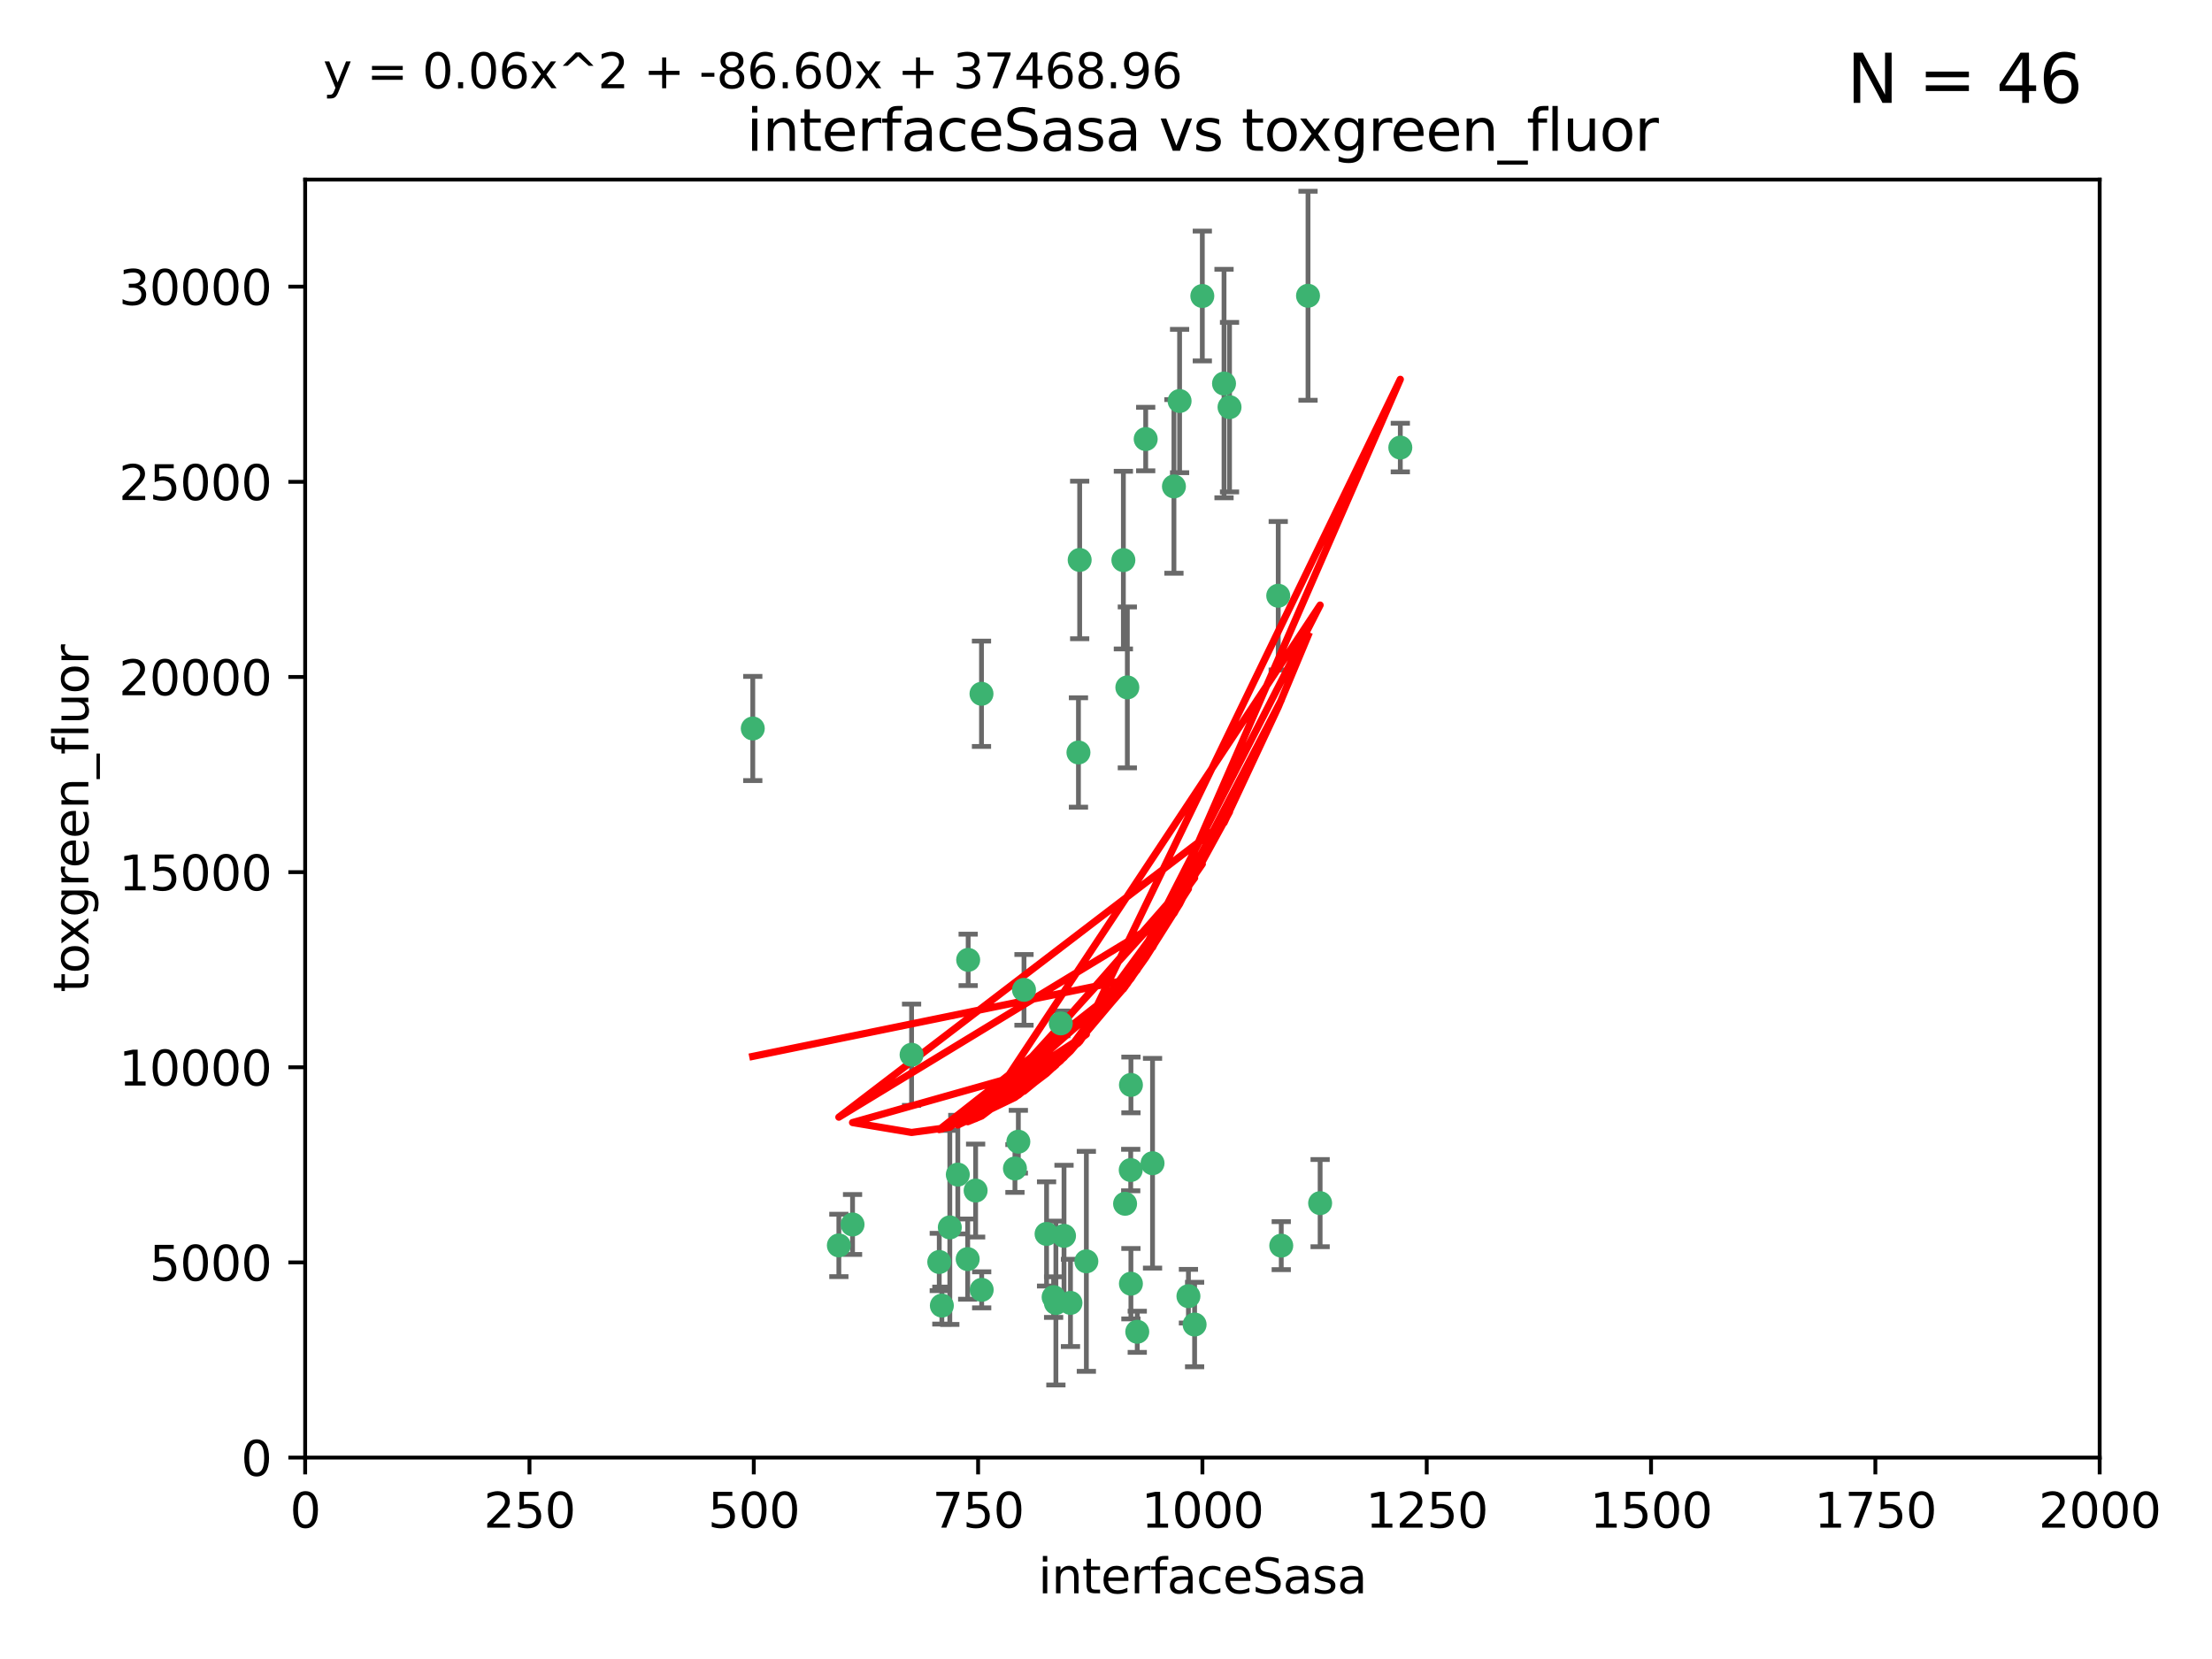 <?xml version="1.0" encoding="utf-8" standalone="no"?>
<!DOCTYPE svg PUBLIC "-//W3C//DTD SVG 1.1//EN"
  "http://www.w3.org/Graphics/SVG/1.1/DTD/svg11.dtd">
<svg xmlns:xlink="http://www.w3.org/1999/xlink" width="460.8pt" height="345.6pt" viewBox="0 0 460.8 345.6" xmlns="http://www.w3.org/2000/svg" version="1.1">
 <defs>
  <style type="text/css">*{stroke-linejoin: round; stroke-linecap: butt}</style>
 </defs>
 <g id="figure_1">
  <g id="patch_1">
   <path d="M 0 345.6 
L 460.8 345.6 
L 460.8 0 
L 0 0 
z
" style="fill: #ffffff"/>
  </g>
  <g id="axes_1">
   <g id="patch_2">
    <path d="M 63.571 303.64 
L 437.4 303.64 
L 437.4 37.411 
L 63.571 37.411 
z
" style="fill: #ffffff"/>
   </g>
   <g id="PathCollection_1">
    <defs>
     <path id="m74af7fb849" d="M 0 1.118 
C 0.297 1.118 0.581 1 0.791 0.791 
C 1 0.581 1.118 0.297 1.118 0 
C 1.118 -0.297 1 -0.581 0.791 -0.791 
C 0.581 -1 0.297 -1.118 0 -1.118 
C -0.297 -1.118 -0.581 -1 -0.791 -0.791 
C -1 -0.581 -1.118 -0.297 -1.118 0 
C -1.118 0.297 -1 0.581 -0.791 0.791 
C -0.581 1 -0.297 1.118 0 1.118 
z
" style="stroke: #3cb371"/>
    </defs>
    <g clip-path="url(#pbc715cb65f)">
     <use xlink:href="#m74af7fb849" x="272.484" y="61.614" style="fill: #3cb371; stroke: #3cb371"/>
     <use xlink:href="#m74af7fb849" x="266.28" y="124.1" style="fill: #3cb371; stroke: #3cb371"/>
     <use xlink:href="#m74af7fb849" x="254.987" y="79.9" style="fill: #3cb371; stroke: #3cb371"/>
     <use xlink:href="#m74af7fb849" x="174.75" y="259.442" style="fill: #3cb371; stroke: #3cb371"/>
     <use xlink:href="#m74af7fb849" x="244.553" y="101.33" style="fill: #3cb371; stroke: #3cb371"/>
     <use xlink:href="#m74af7fb849" x="256.134" y="84.817" style="fill: #3cb371; stroke: #3cb371"/>
     <use xlink:href="#m74af7fb849" x="234.02" y="116.682" style="fill: #3cb371; stroke: #3cb371"/>
     <use xlink:href="#m74af7fb849" x="238.669" y="91.463" style="fill: #3cb371; stroke: #3cb371"/>
     <use xlink:href="#m74af7fb849" x="245.731" y="83.54" style="fill: #3cb371; stroke: #3cb371"/>
     <use xlink:href="#m74af7fb849" x="266.908" y="259.488" style="fill: #3cb371; stroke: #3cb371"/>
     <use xlink:href="#m74af7fb849" x="240.095" y="242.324" style="fill: #3cb371; stroke: #3cb371"/>
     <use xlink:href="#m74af7fb849" x="291.711" y="93.237" style="fill: #3cb371; stroke: #3cb371"/>
     <use xlink:href="#m74af7fb849" x="224.916" y="116.65" style="fill: #3cb371; stroke: #3cb371"/>
     <use xlink:href="#m74af7fb849" x="250.465" y="61.664" style="fill: #3cb371; stroke: #3cb371"/>
     <use xlink:href="#m74af7fb849" x="204.462" y="144.527" style="fill: #3cb371; stroke: #3cb371"/>
     <use xlink:href="#m74af7fb849" x="201.688" y="199.958" style="fill: #3cb371; stroke: #3cb371"/>
     <use xlink:href="#m74af7fb849" x="224.662" y="156.754" style="fill: #3cb371; stroke: #3cb371"/>
     <use xlink:href="#m74af7fb849" x="204.503" y="268.694" style="fill: #3cb371; stroke: #3cb371"/>
     <use xlink:href="#m74af7fb849" x="275.007" y="250.635" style="fill: #3cb371; stroke: #3cb371"/>
     <use xlink:href="#m74af7fb849" x="234.375" y="250.767" style="fill: #3cb371; stroke: #3cb371"/>
     <use xlink:href="#m74af7fb849" x="221.654" y="257.451" style="fill: #3cb371; stroke: #3cb371"/>
     <use xlink:href="#m74af7fb849" x="212.14" y="237.838" style="fill: #3cb371; stroke: #3cb371"/>
     <use xlink:href="#m74af7fb849" x="195.666" y="262.896" style="fill: #3cb371; stroke: #3cb371"/>
     <use xlink:href="#m74af7fb849" x="235.596" y="226.007" style="fill: #3cb371; stroke: #3cb371"/>
     <use xlink:href="#m74af7fb849" x="247.573" y="270.018" style="fill: #3cb371; stroke: #3cb371"/>
     <use xlink:href="#m74af7fb849" x="235.59" y="267.417" style="fill: #3cb371; stroke: #3cb371"/>
     <use xlink:href="#m74af7fb849" x="201.587" y="262.293" style="fill: #3cb371; stroke: #3cb371"/>
     <use xlink:href="#m74af7fb849" x="236.912" y="277.431" style="fill: #3cb371; stroke: #3cb371"/>
     <use xlink:href="#m74af7fb849" x="219.488" y="270.21" style="fill: #3cb371; stroke: #3cb371"/>
     <use xlink:href="#m74af7fb849" x="196.206" y="271.976" style="fill: #3cb371; stroke: #3cb371"/>
     <use xlink:href="#m74af7fb849" x="226.308" y="262.761" style="fill: #3cb371; stroke: #3cb371"/>
     <use xlink:href="#m74af7fb849" x="203.241" y="248.016" style="fill: #3cb371; stroke: #3cb371"/>
     <use xlink:href="#m74af7fb849" x="248.859" y="275.924" style="fill: #3cb371; stroke: #3cb371"/>
     <use xlink:href="#m74af7fb849" x="220.981" y="213.19" style="fill: #3cb371; stroke: #3cb371"/>
     <use xlink:href="#m74af7fb849" x="213.318" y="206.203" style="fill: #3cb371; stroke: #3cb371"/>
     <use xlink:href="#m74af7fb849" x="219.963" y="271.445" style="fill: #3cb371; stroke: #3cb371"/>
     <use xlink:href="#m74af7fb849" x="177.602" y="255.08" style="fill: #3cb371; stroke: #3cb371"/>
     <use xlink:href="#m74af7fb849" x="189.899" y="219.726" style="fill: #3cb371; stroke: #3cb371"/>
     <use xlink:href="#m74af7fb849" x="197.864" y="255.69" style="fill: #3cb371; stroke: #3cb371"/>
     <use xlink:href="#m74af7fb849" x="234.846" y="143.2" style="fill: #3cb371; stroke: #3cb371"/>
     <use xlink:href="#m74af7fb849" x="223" y="271.416" style="fill: #3cb371; stroke: #3cb371"/>
     <use xlink:href="#m74af7fb849" x="218.019" y="257.051" style="fill: #3cb371; stroke: #3cb371"/>
     <use xlink:href="#m74af7fb849" x="211.432" y="243.416" style="fill: #3cb371; stroke: #3cb371"/>
     <use xlink:href="#m74af7fb849" x="199.529" y="244.691" style="fill: #3cb371; stroke: #3cb371"/>
     <use xlink:href="#m74af7fb849" x="235.549" y="243.742" style="fill: #3cb371; stroke: #3cb371"/>
     <use xlink:href="#m74af7fb849" x="156.817" y="151.755" style="fill: #3cb371; stroke: #3cb371"/>
    </g>
   </g>
   <g id="matplotlib.axis_1">
    <g id="xtick_1">
     <g id="line2d_1">
      <defs>
       <path id="m85020aa81e" d="M 0 0 
L 0 3.5 
" style="stroke: #000000; stroke-width: 0.8"/>
      </defs>
      <g>
       <use xlink:href="#m85020aa81e" x="63.571" y="303.64" style="stroke: #000000; stroke-width: 0.8"/>
      </g>
     </g>
     <g id="text_1">
      <!-- 0 -->
      <g transform="translate(60.39 318.238)scale(0.1 -0.1)">
       <defs>
        <path id="DejaVuSans-30" d="M 2034 4250 
Q 1547 4250 1301 3770 
Q 1056 3291 1056 2328 
Q 1056 1369 1301 889 
Q 1547 409 2034 409 
Q 2525 409 2770 889 
Q 3016 1369 3016 2328 
Q 3016 3291 2770 3770 
Q 2525 4250 2034 4250 
z
M 2034 4750 
Q 2819 4750 3233 4129 
Q 3647 3509 3647 2328 
Q 3647 1150 3233 529 
Q 2819 -91 2034 -91 
Q 1250 -91 836 529 
Q 422 1150 422 2328 
Q 422 3509 836 4129 
Q 1250 4750 2034 4750 
z
" transform="scale(0.016)"/>
       </defs>
       <use xlink:href="#DejaVuSans-30"/>
      </g>
     </g>
    </g>
    <g id="xtick_2">
     <g id="line2d_2">
      <g>
       <use xlink:href="#m85020aa81e" x="110.3" y="303.64" style="stroke: #000000; stroke-width: 0.8"/>
      </g>
     </g>
     <g id="text_2">
      <!-- 250 -->
      <g transform="translate(100.756 318.238)scale(0.1 -0.1)">
       <defs>
        <path id="DejaVuSans-32" d="M 1228 531 
L 3431 531 
L 3431 0 
L 469 0 
L 469 531 
Q 828 903 1448 1529 
Q 2069 2156 2228 2338 
Q 2531 2678 2651 2914 
Q 2772 3150 2772 3378 
Q 2772 3750 2511 3984 
Q 2250 4219 1831 4219 
Q 1534 4219 1204 4116 
Q 875 4013 500 3803 
L 500 4441 
Q 881 4594 1212 4672 
Q 1544 4750 1819 4750 
Q 2544 4750 2975 4387 
Q 3406 4025 3406 3419 
Q 3406 3131 3298 2873 
Q 3191 2616 2906 2266 
Q 2828 2175 2409 1742 
Q 1991 1309 1228 531 
z
" transform="scale(0.016)"/>
        <path id="DejaVuSans-35" d="M 691 4666 
L 3169 4666 
L 3169 4134 
L 1269 4134 
L 1269 2991 
Q 1406 3038 1543 3061 
Q 1681 3084 1819 3084 
Q 2600 3084 3056 2656 
Q 3513 2228 3513 1497 
Q 3513 744 3044 326 
Q 2575 -91 1722 -91 
Q 1428 -91 1123 -41 
Q 819 9 494 109 
L 494 744 
Q 775 591 1075 516 
Q 1375 441 1709 441 
Q 2250 441 2565 725 
Q 2881 1009 2881 1497 
Q 2881 1984 2565 2268 
Q 2250 2553 1709 2553 
Q 1456 2553 1204 2497 
Q 953 2441 691 2322 
L 691 4666 
z
" transform="scale(0.016)"/>
       </defs>
       <use xlink:href="#DejaVuSans-32"/>
       <use xlink:href="#DejaVuSans-35" x="63.623"/>
       <use xlink:href="#DejaVuSans-30" x="127.246"/>
      </g>
     </g>
    </g>
    <g id="xtick_3">
     <g id="line2d_3">
      <g>
       <use xlink:href="#m85020aa81e" x="157.028" y="303.64" style="stroke: #000000; stroke-width: 0.8"/>
      </g>
     </g>
     <g id="text_3">
      <!-- 500 -->
      <g transform="translate(147.485 318.238)scale(0.1 -0.1)">
       <use xlink:href="#DejaVuSans-35"/>
       <use xlink:href="#DejaVuSans-30" x="63.623"/>
       <use xlink:href="#DejaVuSans-30" x="127.246"/>
      </g>
     </g>
    </g>
    <g id="xtick_4">
     <g id="line2d_4">
      <g>
       <use xlink:href="#m85020aa81e" x="203.757" y="303.64" style="stroke: #000000; stroke-width: 0.8"/>
      </g>
     </g>
     <g id="text_4">
      <!-- 750 -->
      <g transform="translate(194.213 318.238)scale(0.1 -0.1)">
       <defs>
        <path id="DejaVuSans-37" d="M 525 4666 
L 3525 4666 
L 3525 4397 
L 1831 0 
L 1172 0 
L 2766 4134 
L 525 4134 
L 525 4666 
z
" transform="scale(0.016)"/>
       </defs>
       <use xlink:href="#DejaVuSans-37"/>
       <use xlink:href="#DejaVuSans-35" x="63.623"/>
       <use xlink:href="#DejaVuSans-30" x="127.246"/>
      </g>
     </g>
    </g>
    <g id="xtick_5">
     <g id="line2d_5">
      <g>
       <use xlink:href="#m85020aa81e" x="250.486" y="303.64" style="stroke: #000000; stroke-width: 0.8"/>
      </g>
     </g>
     <g id="text_5">
      <!-- 1000 -->
      <g transform="translate(237.761 318.238)scale(0.1 -0.1)">
       <defs>
        <path id="DejaVuSans-31" d="M 794 531 
L 1825 531 
L 1825 4091 
L 703 3866 
L 703 4441 
L 1819 4666 
L 2450 4666 
L 2450 531 
L 3481 531 
L 3481 0 
L 794 0 
L 794 531 
z
" transform="scale(0.016)"/>
       </defs>
       <use xlink:href="#DejaVuSans-31"/>
       <use xlink:href="#DejaVuSans-30" x="63.623"/>
       <use xlink:href="#DejaVuSans-30" x="127.246"/>
       <use xlink:href="#DejaVuSans-30" x="190.869"/>
      </g>
     </g>
    </g>
    <g id="xtick_6">
     <g id="line2d_6">
      <g>
       <use xlink:href="#m85020aa81e" x="297.214" y="303.64" style="stroke: #000000; stroke-width: 0.8"/>
      </g>
     </g>
     <g id="text_6">
      <!-- 1250 -->
      <g transform="translate(284.489 318.238)scale(0.1 -0.1)">
       <use xlink:href="#DejaVuSans-31"/>
       <use xlink:href="#DejaVuSans-32" x="63.623"/>
       <use xlink:href="#DejaVuSans-35" x="127.246"/>
       <use xlink:href="#DejaVuSans-30" x="190.869"/>
      </g>
     </g>
    </g>
    <g id="xtick_7">
     <g id="line2d_7">
      <g>
       <use xlink:href="#m85020aa81e" x="343.943" y="303.64" style="stroke: #000000; stroke-width: 0.8"/>
      </g>
     </g>
     <g id="text_7">
      <!-- 1500 -->
      <g transform="translate(331.218 318.238)scale(0.1 -0.1)">
       <use xlink:href="#DejaVuSans-31"/>
       <use xlink:href="#DejaVuSans-35" x="63.623"/>
       <use xlink:href="#DejaVuSans-30" x="127.246"/>
       <use xlink:href="#DejaVuSans-30" x="190.869"/>
      </g>
     </g>
    </g>
    <g id="xtick_8">
     <g id="line2d_8">
      <g>
       <use xlink:href="#m85020aa81e" x="390.671" y="303.64" style="stroke: #000000; stroke-width: 0.8"/>
      </g>
     </g>
     <g id="text_8">
      <!-- 1750 -->
      <g transform="translate(377.946 318.238)scale(0.1 -0.1)">
       <use xlink:href="#DejaVuSans-31"/>
       <use xlink:href="#DejaVuSans-37" x="63.623"/>
       <use xlink:href="#DejaVuSans-35" x="127.246"/>
       <use xlink:href="#DejaVuSans-30" x="190.869"/>
      </g>
     </g>
    </g>
    <g id="xtick_9">
     <g id="line2d_9">
      <g>
       <use xlink:href="#m85020aa81e" x="437.4" y="303.64" style="stroke: #000000; stroke-width: 0.8"/>
      </g>
     </g>
     <g id="text_9">
      <!-- 2000 -->
      <g transform="translate(424.675 318.238)scale(0.1 -0.1)">
       <use xlink:href="#DejaVuSans-32"/>
       <use xlink:href="#DejaVuSans-30" x="63.623"/>
       <use xlink:href="#DejaVuSans-30" x="127.246"/>
       <use xlink:href="#DejaVuSans-30" x="190.869"/>
      </g>
     </g>
    </g>
    <g id="text_10">
     <!-- interfaceSasa -->
     <g transform="translate(216.279 331.917)scale(0.1 -0.1)">
      <defs>
       <path id="DejaVuSans-69" d="M 603 3500 
L 1178 3500 
L 1178 0 
L 603 0 
L 603 3500 
z
M 603 4863 
L 1178 4863 
L 1178 4134 
L 603 4134 
L 603 4863 
z
" transform="scale(0.016)"/>
       <path id="DejaVuSans-6e" d="M 3513 2113 
L 3513 0 
L 2938 0 
L 2938 2094 
Q 2938 2591 2744 2837 
Q 2550 3084 2163 3084 
Q 1697 3084 1428 2787 
Q 1159 2491 1159 1978 
L 1159 0 
L 581 0 
L 581 3500 
L 1159 3500 
L 1159 2956 
Q 1366 3272 1645 3428 
Q 1925 3584 2291 3584 
Q 2894 3584 3203 3211 
Q 3513 2838 3513 2113 
z
" transform="scale(0.016)"/>
       <path id="DejaVuSans-74" d="M 1172 4494 
L 1172 3500 
L 2356 3500 
L 2356 3053 
L 1172 3053 
L 1172 1153 
Q 1172 725 1289 603 
Q 1406 481 1766 481 
L 2356 481 
L 2356 0 
L 1766 0 
Q 1100 0 847 248 
Q 594 497 594 1153 
L 594 3053 
L 172 3053 
L 172 3500 
L 594 3500 
L 594 4494 
L 1172 4494 
z
" transform="scale(0.016)"/>
       <path id="DejaVuSans-65" d="M 3597 1894 
L 3597 1613 
L 953 1613 
Q 991 1019 1311 708 
Q 1631 397 2203 397 
Q 2534 397 2845 478 
Q 3156 559 3463 722 
L 3463 178 
Q 3153 47 2828 -22 
Q 2503 -91 2169 -91 
Q 1331 -91 842 396 
Q 353 884 353 1716 
Q 353 2575 817 3079 
Q 1281 3584 2069 3584 
Q 2775 3584 3186 3129 
Q 3597 2675 3597 1894 
z
M 3022 2063 
Q 3016 2534 2758 2815 
Q 2500 3097 2075 3097 
Q 1594 3097 1305 2825 
Q 1016 2553 972 2059 
L 3022 2063 
z
" transform="scale(0.016)"/>
       <path id="DejaVuSans-72" d="M 2631 2963 
Q 2534 3019 2420 3045 
Q 2306 3072 2169 3072 
Q 1681 3072 1420 2755 
Q 1159 2438 1159 1844 
L 1159 0 
L 581 0 
L 581 3500 
L 1159 3500 
L 1159 2956 
Q 1341 3275 1631 3429 
Q 1922 3584 2338 3584 
Q 2397 3584 2469 3576 
Q 2541 3569 2628 3553 
L 2631 2963 
z
" transform="scale(0.016)"/>
       <path id="DejaVuSans-66" d="M 2375 4863 
L 2375 4384 
L 1825 4384 
Q 1516 4384 1395 4259 
Q 1275 4134 1275 3809 
L 1275 3500 
L 2222 3500 
L 2222 3053 
L 1275 3053 
L 1275 0 
L 697 0 
L 697 3053 
L 147 3053 
L 147 3500 
L 697 3500 
L 697 3744 
Q 697 4328 969 4595 
Q 1241 4863 1831 4863 
L 2375 4863 
z
" transform="scale(0.016)"/>
       <path id="DejaVuSans-61" d="M 2194 1759 
Q 1497 1759 1228 1600 
Q 959 1441 959 1056 
Q 959 750 1161 570 
Q 1363 391 1709 391 
Q 2188 391 2477 730 
Q 2766 1069 2766 1631 
L 2766 1759 
L 2194 1759 
z
M 3341 1997 
L 3341 0 
L 2766 0 
L 2766 531 
Q 2569 213 2275 61 
Q 1981 -91 1556 -91 
Q 1019 -91 701 211 
Q 384 513 384 1019 
Q 384 1609 779 1909 
Q 1175 2209 1959 2209 
L 2766 2209 
L 2766 2266 
Q 2766 2663 2505 2880 
Q 2244 3097 1772 3097 
Q 1472 3097 1187 3025 
Q 903 2953 641 2809 
L 641 3341 
Q 956 3463 1253 3523 
Q 1550 3584 1831 3584 
Q 2591 3584 2966 3190 
Q 3341 2797 3341 1997 
z
" transform="scale(0.016)"/>
       <path id="DejaVuSans-63" d="M 3122 3366 
L 3122 2828 
Q 2878 2963 2633 3030 
Q 2388 3097 2138 3097 
Q 1578 3097 1268 2742 
Q 959 2388 959 1747 
Q 959 1106 1268 751 
Q 1578 397 2138 397 
Q 2388 397 2633 464 
Q 2878 531 3122 666 
L 3122 134 
Q 2881 22 2623 -34 
Q 2366 -91 2075 -91 
Q 1284 -91 818 406 
Q 353 903 353 1747 
Q 353 2603 823 3093 
Q 1294 3584 2113 3584 
Q 2378 3584 2631 3529 
Q 2884 3475 3122 3366 
z
" transform="scale(0.016)"/>
       <path id="DejaVuSans-53" d="M 3425 4513 
L 3425 3897 
Q 3066 4069 2747 4153 
Q 2428 4238 2131 4238 
Q 1616 4238 1336 4038 
Q 1056 3838 1056 3469 
Q 1056 3159 1242 3001 
Q 1428 2844 1947 2747 
L 2328 2669 
Q 3034 2534 3370 2195 
Q 3706 1856 3706 1288 
Q 3706 609 3251 259 
Q 2797 -91 1919 -91 
Q 1588 -91 1214 -16 
Q 841 59 441 206 
L 441 856 
Q 825 641 1194 531 
Q 1563 422 1919 422 
Q 2459 422 2753 634 
Q 3047 847 3047 1241 
Q 3047 1584 2836 1778 
Q 2625 1972 2144 2069 
L 1759 2144 
Q 1053 2284 737 2584 
Q 422 2884 422 3419 
Q 422 4038 858 4394 
Q 1294 4750 2059 4750 
Q 2388 4750 2728 4690 
Q 3069 4631 3425 4513 
z
" transform="scale(0.016)"/>
       <path id="DejaVuSans-73" d="M 2834 3397 
L 2834 2853 
Q 2591 2978 2328 3040 
Q 2066 3103 1784 3103 
Q 1356 3103 1142 2972 
Q 928 2841 928 2578 
Q 928 2378 1081 2264 
Q 1234 2150 1697 2047 
L 1894 2003 
Q 2506 1872 2764 1633 
Q 3022 1394 3022 966 
Q 3022 478 2636 193 
Q 2250 -91 1575 -91 
Q 1294 -91 989 -36 
Q 684 19 347 128 
L 347 722 
Q 666 556 975 473 
Q 1284 391 1588 391 
Q 1994 391 2212 530 
Q 2431 669 2431 922 
Q 2431 1156 2273 1281 
Q 2116 1406 1581 1522 
L 1381 1569 
Q 847 1681 609 1914 
Q 372 2147 372 2553 
Q 372 3047 722 3315 
Q 1072 3584 1716 3584 
Q 2034 3584 2315 3537 
Q 2597 3491 2834 3397 
z
" transform="scale(0.016)"/>
      </defs>
      <use xlink:href="#DejaVuSans-69"/>
      <use xlink:href="#DejaVuSans-6e" x="27.783"/>
      <use xlink:href="#DejaVuSans-74" x="91.162"/>
      <use xlink:href="#DejaVuSans-65" x="130.371"/>
      <use xlink:href="#DejaVuSans-72" x="191.895"/>
      <use xlink:href="#DejaVuSans-66" x="233.008"/>
      <use xlink:href="#DejaVuSans-61" x="268.213"/>
      <use xlink:href="#DejaVuSans-63" x="329.492"/>
      <use xlink:href="#DejaVuSans-65" x="384.473"/>
      <use xlink:href="#DejaVuSans-53" x="445.996"/>
      <use xlink:href="#DejaVuSans-61" x="509.473"/>
      <use xlink:href="#DejaVuSans-73" x="570.752"/>
      <use xlink:href="#DejaVuSans-61" x="622.852"/>
     </g>
    </g>
   </g>
   <g id="matplotlib.axis_2">
    <g id="ytick_1">
     <g id="line2d_10">
      <defs>
       <path id="m88415b80b1" d="M 0 0 
L -3.5 0 
" style="stroke: #000000; stroke-width: 0.8"/>
      </defs>
      <g>
       <use xlink:href="#m88415b80b1" x="63.571" y="303.64" style="stroke: #000000; stroke-width: 0.8"/>
      </g>
     </g>
     <g id="text_11">
      <!-- 0 -->
      <g transform="translate(50.209 307.439)scale(0.1 -0.1)">
       <use xlink:href="#DejaVuSans-30"/>
      </g>
     </g>
    </g>
    <g id="ytick_2">
     <g id="line2d_11">
      <g>
       <use xlink:href="#m88415b80b1" x="63.571" y="262.986" style="stroke: #000000; stroke-width: 0.8"/>
      </g>
     </g>
     <g id="text_12">
      <!-- 5000 -->
      <g transform="translate(31.121 266.786)scale(0.1 -0.1)">
       <use xlink:href="#DejaVuSans-35"/>
       <use xlink:href="#DejaVuSans-30" x="63.623"/>
       <use xlink:href="#DejaVuSans-30" x="127.246"/>
       <use xlink:href="#DejaVuSans-30" x="190.869"/>
      </g>
     </g>
    </g>
    <g id="ytick_3">
     <g id="line2d_12">
      <g>
       <use xlink:href="#m88415b80b1" x="63.571" y="222.333" style="stroke: #000000; stroke-width: 0.8"/>
      </g>
     </g>
     <g id="text_13">
      <!-- 10000 -->
      <g transform="translate(24.759 226.132)scale(0.1 -0.1)">
       <use xlink:href="#DejaVuSans-31"/>
       <use xlink:href="#DejaVuSans-30" x="63.623"/>
       <use xlink:href="#DejaVuSans-30" x="127.246"/>
       <use xlink:href="#DejaVuSans-30" x="190.869"/>
       <use xlink:href="#DejaVuSans-30" x="254.492"/>
      </g>
     </g>
    </g>
    <g id="ytick_4">
     <g id="line2d_13">
      <g>
       <use xlink:href="#m88415b80b1" x="63.571" y="181.679" style="stroke: #000000; stroke-width: 0.8"/>
      </g>
     </g>
     <g id="text_14">
      <!-- 15000 -->
      <g transform="translate(24.759 185.478)scale(0.1 -0.1)">
       <use xlink:href="#DejaVuSans-31"/>
       <use xlink:href="#DejaVuSans-35" x="63.623"/>
       <use xlink:href="#DejaVuSans-30" x="127.246"/>
       <use xlink:href="#DejaVuSans-30" x="190.869"/>
       <use xlink:href="#DejaVuSans-30" x="254.492"/>
      </g>
     </g>
    </g>
    <g id="ytick_5">
     <g id="line2d_14">
      <g>
       <use xlink:href="#m88415b80b1" x="63.571" y="141.026" style="stroke: #000000; stroke-width: 0.8"/>
      </g>
     </g>
     <g id="text_15">
      <!-- 20000 -->
      <g transform="translate(24.759 144.825)scale(0.1 -0.1)">
       <use xlink:href="#DejaVuSans-32"/>
       <use xlink:href="#DejaVuSans-30" x="63.623"/>
       <use xlink:href="#DejaVuSans-30" x="127.246"/>
       <use xlink:href="#DejaVuSans-30" x="190.869"/>
       <use xlink:href="#DejaVuSans-30" x="254.492"/>
      </g>
     </g>
    </g>
    <g id="ytick_6">
     <g id="line2d_15">
      <g>
       <use xlink:href="#m88415b80b1" x="63.571" y="100.372" style="stroke: #000000; stroke-width: 0.8"/>
      </g>
     </g>
     <g id="text_16">
      <!-- 25000 -->
      <g transform="translate(24.759 104.171)scale(0.1 -0.1)">
       <use xlink:href="#DejaVuSans-32"/>
       <use xlink:href="#DejaVuSans-35" x="63.623"/>
       <use xlink:href="#DejaVuSans-30" x="127.246"/>
       <use xlink:href="#DejaVuSans-30" x="190.869"/>
       <use xlink:href="#DejaVuSans-30" x="254.492"/>
      </g>
     </g>
    </g>
    <g id="ytick_7">
     <g id="line2d_16">
      <g>
       <use xlink:href="#m88415b80b1" x="63.571" y="59.718" style="stroke: #000000; stroke-width: 0.8"/>
      </g>
     </g>
     <g id="text_17">
      <!-- 30000 -->
      <g transform="translate(24.759 63.518)scale(0.1 -0.1)">
       <defs>
        <path id="DejaVuSans-33" d="M 2597 2516 
Q 3050 2419 3304 2112 
Q 3559 1806 3559 1356 
Q 3559 666 3084 287 
Q 2609 -91 1734 -91 
Q 1441 -91 1130 -33 
Q 819 25 488 141 
L 488 750 
Q 750 597 1062 519 
Q 1375 441 1716 441 
Q 2309 441 2620 675 
Q 2931 909 2931 1356 
Q 2931 1769 2642 2001 
Q 2353 2234 1838 2234 
L 1294 2234 
L 1294 2753 
L 1863 2753 
Q 2328 2753 2575 2939 
Q 2822 3125 2822 3475 
Q 2822 3834 2567 4026 
Q 2313 4219 1838 4219 
Q 1578 4219 1281 4162 
Q 984 4106 628 3988 
L 628 4550 
Q 988 4650 1302 4700 
Q 1616 4750 1894 4750 
Q 2613 4750 3031 4423 
Q 3450 4097 3450 3541 
Q 3450 3153 3228 2886 
Q 3006 2619 2597 2516 
z
" transform="scale(0.016)"/>
       </defs>
       <use xlink:href="#DejaVuSans-33"/>
       <use xlink:href="#DejaVuSans-30" x="63.623"/>
       <use xlink:href="#DejaVuSans-30" x="127.246"/>
       <use xlink:href="#DejaVuSans-30" x="190.869"/>
       <use xlink:href="#DejaVuSans-30" x="254.492"/>
      </g>
     </g>
    </g>
    <g id="text_18">
     <!-- toxgreen_fluor -->
     <g transform="translate(18.401 206.72)rotate(-90)scale(0.1 -0.1)">
      <defs>
       <path id="DejaVuSans-6f" d="M 1959 3097 
Q 1497 3097 1228 2736 
Q 959 2375 959 1747 
Q 959 1119 1226 758 
Q 1494 397 1959 397 
Q 2419 397 2687 759 
Q 2956 1122 2956 1747 
Q 2956 2369 2687 2733 
Q 2419 3097 1959 3097 
z
M 1959 3584 
Q 2709 3584 3137 3096 
Q 3566 2609 3566 1747 
Q 3566 888 3137 398 
Q 2709 -91 1959 -91 
Q 1206 -91 779 398 
Q 353 888 353 1747 
Q 353 2609 779 3096 
Q 1206 3584 1959 3584 
z
" transform="scale(0.016)"/>
       <path id="DejaVuSans-78" d="M 3513 3500 
L 2247 1797 
L 3578 0 
L 2900 0 
L 1881 1375 
L 863 0 
L 184 0 
L 1544 1831 
L 300 3500 
L 978 3500 
L 1906 2253 
L 2834 3500 
L 3513 3500 
z
" transform="scale(0.016)"/>
       <path id="DejaVuSans-67" d="M 2906 1791 
Q 2906 2416 2648 2759 
Q 2391 3103 1925 3103 
Q 1463 3103 1205 2759 
Q 947 2416 947 1791 
Q 947 1169 1205 825 
Q 1463 481 1925 481 
Q 2391 481 2648 825 
Q 2906 1169 2906 1791 
z
M 3481 434 
Q 3481 -459 3084 -895 
Q 2688 -1331 1869 -1331 
Q 1566 -1331 1297 -1286 
Q 1028 -1241 775 -1147 
L 775 -588 
Q 1028 -725 1275 -790 
Q 1522 -856 1778 -856 
Q 2344 -856 2625 -561 
Q 2906 -266 2906 331 
L 2906 616 
Q 2728 306 2450 153 
Q 2172 0 1784 0 
Q 1141 0 747 490 
Q 353 981 353 1791 
Q 353 2603 747 3093 
Q 1141 3584 1784 3584 
Q 2172 3584 2450 3431 
Q 2728 3278 2906 2969 
L 2906 3500 
L 3481 3500 
L 3481 434 
z
" transform="scale(0.016)"/>
       <path id="DejaVuSans-5f" d="M 3263 -1063 
L 3263 -1509 
L -63 -1509 
L -63 -1063 
L 3263 -1063 
z
" transform="scale(0.016)"/>
       <path id="DejaVuSans-6c" d="M 603 4863 
L 1178 4863 
L 1178 0 
L 603 0 
L 603 4863 
z
" transform="scale(0.016)"/>
       <path id="DejaVuSans-75" d="M 544 1381 
L 544 3500 
L 1119 3500 
L 1119 1403 
Q 1119 906 1312 657 
Q 1506 409 1894 409 
Q 2359 409 2629 706 
Q 2900 1003 2900 1516 
L 2900 3500 
L 3475 3500 
L 3475 0 
L 2900 0 
L 2900 538 
Q 2691 219 2414 64 
Q 2138 -91 1772 -91 
Q 1169 -91 856 284 
Q 544 659 544 1381 
z
M 1991 3584 
L 1991 3584 
z
" transform="scale(0.016)"/>
      </defs>
      <use xlink:href="#DejaVuSans-74"/>
      <use xlink:href="#DejaVuSans-6f" x="39.209"/>
      <use xlink:href="#DejaVuSans-78" x="97.266"/>
      <use xlink:href="#DejaVuSans-67" x="156.445"/>
      <use xlink:href="#DejaVuSans-72" x="219.922"/>
      <use xlink:href="#DejaVuSans-65" x="258.785"/>
      <use xlink:href="#DejaVuSans-65" x="320.309"/>
      <use xlink:href="#DejaVuSans-6e" x="381.832"/>
      <use xlink:href="#DejaVuSans-5f" x="445.211"/>
      <use xlink:href="#DejaVuSans-66" x="495.211"/>
      <use xlink:href="#DejaVuSans-6c" x="530.416"/>
      <use xlink:href="#DejaVuSans-75" x="558.199"/>
      <use xlink:href="#DejaVuSans-6f" x="621.578"/>
      <use xlink:href="#DejaVuSans-72" x="682.76"/>
     </g>
    </g>
   </g>
   <g id="LineCollection_1">
    <path d="M 272.484 83.38 
L 272.484 39.848 
" clip-path="url(#pbc715cb65f)" style="fill: none; stroke: #696969"/>
    <path d="M 266.28 139.562 
L 266.28 108.638 
" clip-path="url(#pbc715cb65f)" style="fill: none; stroke: #696969"/>
    <path d="M 254.987 103.698 
L 254.987 56.102 
" clip-path="url(#pbc715cb65f)" style="fill: none; stroke: #696969"/>
    <path d="M 174.75 265.941 
L 174.75 252.944 
" clip-path="url(#pbc715cb65f)" style="fill: none; stroke: #696969"/>
    <path d="M 244.553 119.415 
L 244.553 83.245 
" clip-path="url(#pbc715cb65f)" style="fill: none; stroke: #696969"/>
    <path d="M 256.134 102.476 
L 256.134 67.157 
" clip-path="url(#pbc715cb65f)" style="fill: none; stroke: #696969"/>
    <path d="M 234.02 135.19 
L 234.02 98.175 
" clip-path="url(#pbc715cb65f)" style="fill: none; stroke: #696969"/>
    <path d="M 238.669 98.075 
L 238.669 84.85 
" clip-path="url(#pbc715cb65f)" style="fill: none; stroke: #696969"/>
    <path d="M 245.731 98.468 
L 245.731 68.613 
" clip-path="url(#pbc715cb65f)" style="fill: none; stroke: #696969"/>
    <path d="M 266.908 264.487 
L 266.908 254.489 
" clip-path="url(#pbc715cb65f)" style="fill: none; stroke: #696969"/>
    <path d="M 240.095 264.166 
L 240.095 220.481 
" clip-path="url(#pbc715cb65f)" style="fill: none; stroke: #696969"/>
    <path d="M 291.711 98.3 
L 291.711 88.175 
" clip-path="url(#pbc715cb65f)" style="fill: none; stroke: #696969"/>
    <path d="M 224.916 133.058 
L 224.916 100.243 
" clip-path="url(#pbc715cb65f)" style="fill: none; stroke: #696969"/>
    <path d="M 250.465 75.185 
L 250.465 48.142 
" clip-path="url(#pbc715cb65f)" style="fill: none; stroke: #696969"/>
    <path d="M 204.462 155.498 
L 204.462 133.556 
" clip-path="url(#pbc715cb65f)" style="fill: none; stroke: #696969"/>
    <path d="M 201.688 205.31 
L 201.688 194.605 
" clip-path="url(#pbc715cb65f)" style="fill: none; stroke: #696969"/>
    <path d="M 224.662 168.148 
L 224.662 145.359 
" clip-path="url(#pbc715cb65f)" style="fill: none; stroke: #696969"/>
    <path d="M 204.503 272.448 
L 204.503 264.94 
" clip-path="url(#pbc715cb65f)" style="fill: none; stroke: #696969"/>
    <path d="M 275.007 259.717 
L 275.007 241.553 
" clip-path="url(#pbc715cb65f)" style="fill: none; stroke: #696969"/>
    <path d="M 234.375 251.458 
L 234.375 250.077 
" clip-path="url(#pbc715cb65f)" style="fill: none; stroke: #696969"/>
    <path d="M 221.654 272.157 
L 221.654 242.746 
" clip-path="url(#pbc715cb65f)" style="fill: none; stroke: #696969"/>
    <path d="M 212.14 244.374 
L 212.14 231.301 
" clip-path="url(#pbc715cb65f)" style="fill: none; stroke: #696969"/>
    <path d="M 195.666 268.864 
L 195.666 256.927 
" clip-path="url(#pbc715cb65f)" style="fill: none; stroke: #696969"/>
    <path d="M 235.596 231.811 
L 235.596 220.203 
" clip-path="url(#pbc715cb65f)" style="fill: none; stroke: #696969"/>
    <path d="M 247.573 275.607 
L 247.573 264.429 
" clip-path="url(#pbc715cb65f)" style="fill: none; stroke: #696969"/>
    <path d="M 235.59 274.752 
L 235.59 260.081 
" clip-path="url(#pbc715cb65f)" style="fill: none; stroke: #696969"/>
    <path d="M 201.587 270.647 
L 201.587 253.939 
" clip-path="url(#pbc715cb65f)" style="fill: none; stroke: #696969"/>
    <path d="M 236.912 281.719 
L 236.912 273.143 
" clip-path="url(#pbc715cb65f)" style="fill: none; stroke: #696969"/>
    <path d="M 219.488 274.44 
L 219.488 265.981 
" clip-path="url(#pbc715cb65f)" style="fill: none; stroke: #696969"/>
    <path d="M 196.206 275.827 
L 196.206 268.125 
" clip-path="url(#pbc715cb65f)" style="fill: none; stroke: #696969"/>
    <path d="M 226.308 285.673 
L 226.308 239.849 
" clip-path="url(#pbc715cb65f)" style="fill: none; stroke: #696969"/>
    <path d="M 203.241 257.7 
L 203.241 238.331 
" clip-path="url(#pbc715cb65f)" style="fill: none; stroke: #696969"/>
    <path d="M 248.859 284.727 
L 248.859 267.12 
" clip-path="url(#pbc715cb65f)" style="fill: none; stroke: #696969"/>
    <path d="M 220.981 215.762 
L 220.981 210.618 
" clip-path="url(#pbc715cb65f)" style="fill: none; stroke: #696969"/>
    <path d="M 213.318 213.569 
L 213.318 198.836 
" clip-path="url(#pbc715cb65f)" style="fill: none; stroke: #696969"/>
    <path d="M 219.963 288.513 
L 219.963 254.376 
" clip-path="url(#pbc715cb65f)" style="fill: none; stroke: #696969"/>
    <path d="M 177.602 261.323 
L 177.602 248.837 
" clip-path="url(#pbc715cb65f)" style="fill: none; stroke: #696969"/>
    <path d="M 189.899 230.277 
L 189.899 209.176 
" clip-path="url(#pbc715cb65f)" style="fill: none; stroke: #696969"/>
    <path d="M 197.864 275.904 
L 197.864 235.477 
" clip-path="url(#pbc715cb65f)" style="fill: none; stroke: #696969"/>
    <path d="M 234.846 159.961 
L 234.846 126.439 
" clip-path="url(#pbc715cb65f)" style="fill: none; stroke: #696969"/>
    <path d="M 223 280.503 
L 223 262.329 
" clip-path="url(#pbc715cb65f)" style="fill: none; stroke: #696969"/>
    <path d="M 218.019 267.904 
L 218.019 246.198 
" clip-path="url(#pbc715cb65f)" style="fill: none; stroke: #696969"/>
    <path d="M 211.432 248.392 
L 211.432 238.44 
" clip-path="url(#pbc715cb65f)" style="fill: none; stroke: #696969"/>
    <path d="M 199.529 257.049 
L 199.529 232.333 
" clip-path="url(#pbc715cb65f)" style="fill: none; stroke: #696969"/>
    <path d="M 235.549 248.063 
L 235.549 239.42 
" clip-path="url(#pbc715cb65f)" style="fill: none; stroke: #696969"/>
    <path d="M 156.817 162.606 
L 156.817 140.905 
" clip-path="url(#pbc715cb65f)" style="fill: none; stroke: #696969"/>
   </g>
   <g id="line2d_17">
    <defs>
     <path id="ma6a3d86f82" d="M 2 0 
L -2 -0 
" style="stroke: #696969"/>
    </defs>
    <g clip-path="url(#pbc715cb65f)">
     <use xlink:href="#ma6a3d86f82" x="272.484" y="83.38" style="fill: #696969; stroke: #696969"/>
     <use xlink:href="#ma6a3d86f82" x="266.28" y="139.562" style="fill: #696969; stroke: #696969"/>
     <use xlink:href="#ma6a3d86f82" x="254.987" y="103.698" style="fill: #696969; stroke: #696969"/>
     <use xlink:href="#ma6a3d86f82" x="174.75" y="265.941" style="fill: #696969; stroke: #696969"/>
     <use xlink:href="#ma6a3d86f82" x="244.553" y="119.415" style="fill: #696969; stroke: #696969"/>
     <use xlink:href="#ma6a3d86f82" x="256.134" y="102.476" style="fill: #696969; stroke: #696969"/>
     <use xlink:href="#ma6a3d86f82" x="234.02" y="135.19" style="fill: #696969; stroke: #696969"/>
     <use xlink:href="#ma6a3d86f82" x="238.669" y="98.075" style="fill: #696969; stroke: #696969"/>
     <use xlink:href="#ma6a3d86f82" x="245.731" y="98.468" style="fill: #696969; stroke: #696969"/>
     <use xlink:href="#ma6a3d86f82" x="266.908" y="264.487" style="fill: #696969; stroke: #696969"/>
     <use xlink:href="#ma6a3d86f82" x="240.095" y="264.166" style="fill: #696969; stroke: #696969"/>
     <use xlink:href="#ma6a3d86f82" x="291.711" y="98.3" style="fill: #696969; stroke: #696969"/>
     <use xlink:href="#ma6a3d86f82" x="224.916" y="133.058" style="fill: #696969; stroke: #696969"/>
     <use xlink:href="#ma6a3d86f82" x="250.465" y="75.185" style="fill: #696969; stroke: #696969"/>
     <use xlink:href="#ma6a3d86f82" x="204.462" y="155.498" style="fill: #696969; stroke: #696969"/>
     <use xlink:href="#ma6a3d86f82" x="201.688" y="205.31" style="fill: #696969; stroke: #696969"/>
     <use xlink:href="#ma6a3d86f82" x="224.662" y="168.148" style="fill: #696969; stroke: #696969"/>
     <use xlink:href="#ma6a3d86f82" x="204.503" y="272.448" style="fill: #696969; stroke: #696969"/>
     <use xlink:href="#ma6a3d86f82" x="275.007" y="259.717" style="fill: #696969; stroke: #696969"/>
     <use xlink:href="#ma6a3d86f82" x="234.375" y="251.458" style="fill: #696969; stroke: #696969"/>
     <use xlink:href="#ma6a3d86f82" x="221.654" y="272.157" style="fill: #696969; stroke: #696969"/>
     <use xlink:href="#ma6a3d86f82" x="212.14" y="244.374" style="fill: #696969; stroke: #696969"/>
     <use xlink:href="#ma6a3d86f82" x="195.666" y="268.864" style="fill: #696969; stroke: #696969"/>
     <use xlink:href="#ma6a3d86f82" x="235.596" y="231.811" style="fill: #696969; stroke: #696969"/>
     <use xlink:href="#ma6a3d86f82" x="247.573" y="275.607" style="fill: #696969; stroke: #696969"/>
     <use xlink:href="#ma6a3d86f82" x="235.59" y="274.752" style="fill: #696969; stroke: #696969"/>
     <use xlink:href="#ma6a3d86f82" x="201.587" y="270.647" style="fill: #696969; stroke: #696969"/>
     <use xlink:href="#ma6a3d86f82" x="236.912" y="281.719" style="fill: #696969; stroke: #696969"/>
     <use xlink:href="#ma6a3d86f82" x="219.488" y="274.44" style="fill: #696969; stroke: #696969"/>
     <use xlink:href="#ma6a3d86f82" x="196.206" y="275.827" style="fill: #696969; stroke: #696969"/>
     <use xlink:href="#ma6a3d86f82" x="226.308" y="285.673" style="fill: #696969; stroke: #696969"/>
     <use xlink:href="#ma6a3d86f82" x="203.241" y="257.7" style="fill: #696969; stroke: #696969"/>
     <use xlink:href="#ma6a3d86f82" x="248.859" y="284.727" style="fill: #696969; stroke: #696969"/>
     <use xlink:href="#ma6a3d86f82" x="220.981" y="215.762" style="fill: #696969; stroke: #696969"/>
     <use xlink:href="#ma6a3d86f82" x="213.318" y="213.569" style="fill: #696969; stroke: #696969"/>
     <use xlink:href="#ma6a3d86f82" x="219.963" y="288.513" style="fill: #696969; stroke: #696969"/>
     <use xlink:href="#ma6a3d86f82" x="177.602" y="261.323" style="fill: #696969; stroke: #696969"/>
     <use xlink:href="#ma6a3d86f82" x="189.899" y="230.277" style="fill: #696969; stroke: #696969"/>
     <use xlink:href="#ma6a3d86f82" x="197.864" y="275.904" style="fill: #696969; stroke: #696969"/>
     <use xlink:href="#ma6a3d86f82" x="234.846" y="159.961" style="fill: #696969; stroke: #696969"/>
     <use xlink:href="#ma6a3d86f82" x="223" y="280.503" style="fill: #696969; stroke: #696969"/>
     <use xlink:href="#ma6a3d86f82" x="218.019" y="267.904" style="fill: #696969; stroke: #696969"/>
     <use xlink:href="#ma6a3d86f82" x="211.432" y="248.392" style="fill: #696969; stroke: #696969"/>
     <use xlink:href="#ma6a3d86f82" x="199.529" y="257.049" style="fill: #696969; stroke: #696969"/>
     <use xlink:href="#ma6a3d86f82" x="235.549" y="248.063" style="fill: #696969; stroke: #696969"/>
     <use xlink:href="#ma6a3d86f82" x="156.817" y="162.606" style="fill: #696969; stroke: #696969"/>
    </g>
   </g>
   <g id="line2d_18">
    <g clip-path="url(#pbc715cb65f)">
     <use xlink:href="#ma6a3d86f82" x="272.484" y="39.848" style="fill: #696969; stroke: #696969"/>
     <use xlink:href="#ma6a3d86f82" x="266.28" y="108.638" style="fill: #696969; stroke: #696969"/>
     <use xlink:href="#ma6a3d86f82" x="254.987" y="56.102" style="fill: #696969; stroke: #696969"/>
     <use xlink:href="#ma6a3d86f82" x="174.75" y="252.944" style="fill: #696969; stroke: #696969"/>
     <use xlink:href="#ma6a3d86f82" x="244.553" y="83.245" style="fill: #696969; stroke: #696969"/>
     <use xlink:href="#ma6a3d86f82" x="256.134" y="67.157" style="fill: #696969; stroke: #696969"/>
     <use xlink:href="#ma6a3d86f82" x="234.02" y="98.175" style="fill: #696969; stroke: #696969"/>
     <use xlink:href="#ma6a3d86f82" x="238.669" y="84.85" style="fill: #696969; stroke: #696969"/>
     <use xlink:href="#ma6a3d86f82" x="245.731" y="68.613" style="fill: #696969; stroke: #696969"/>
     <use xlink:href="#ma6a3d86f82" x="266.908" y="254.489" style="fill: #696969; stroke: #696969"/>
     <use xlink:href="#ma6a3d86f82" x="240.095" y="220.481" style="fill: #696969; stroke: #696969"/>
     <use xlink:href="#ma6a3d86f82" x="291.711" y="88.175" style="fill: #696969; stroke: #696969"/>
     <use xlink:href="#ma6a3d86f82" x="224.916" y="100.243" style="fill: #696969; stroke: #696969"/>
     <use xlink:href="#ma6a3d86f82" x="250.465" y="48.142" style="fill: #696969; stroke: #696969"/>
     <use xlink:href="#ma6a3d86f82" x="204.462" y="133.556" style="fill: #696969; stroke: #696969"/>
     <use xlink:href="#ma6a3d86f82" x="201.688" y="194.605" style="fill: #696969; stroke: #696969"/>
     <use xlink:href="#ma6a3d86f82" x="224.662" y="145.359" style="fill: #696969; stroke: #696969"/>
     <use xlink:href="#ma6a3d86f82" x="204.503" y="264.94" style="fill: #696969; stroke: #696969"/>
     <use xlink:href="#ma6a3d86f82" x="275.007" y="241.553" style="fill: #696969; stroke: #696969"/>
     <use xlink:href="#ma6a3d86f82" x="234.375" y="250.077" style="fill: #696969; stroke: #696969"/>
     <use xlink:href="#ma6a3d86f82" x="221.654" y="242.746" style="fill: #696969; stroke: #696969"/>
     <use xlink:href="#ma6a3d86f82" x="212.14" y="231.301" style="fill: #696969; stroke: #696969"/>
     <use xlink:href="#ma6a3d86f82" x="195.666" y="256.927" style="fill: #696969; stroke: #696969"/>
     <use xlink:href="#ma6a3d86f82" x="235.596" y="220.203" style="fill: #696969; stroke: #696969"/>
     <use xlink:href="#ma6a3d86f82" x="247.573" y="264.429" style="fill: #696969; stroke: #696969"/>
     <use xlink:href="#ma6a3d86f82" x="235.59" y="260.081" style="fill: #696969; stroke: #696969"/>
     <use xlink:href="#ma6a3d86f82" x="201.587" y="253.939" style="fill: #696969; stroke: #696969"/>
     <use xlink:href="#ma6a3d86f82" x="236.912" y="273.143" style="fill: #696969; stroke: #696969"/>
     <use xlink:href="#ma6a3d86f82" x="219.488" y="265.981" style="fill: #696969; stroke: #696969"/>
     <use xlink:href="#ma6a3d86f82" x="196.206" y="268.125" style="fill: #696969; stroke: #696969"/>
     <use xlink:href="#ma6a3d86f82" x="226.308" y="239.849" style="fill: #696969; stroke: #696969"/>
     <use xlink:href="#ma6a3d86f82" x="203.241" y="238.331" style="fill: #696969; stroke: #696969"/>
     <use xlink:href="#ma6a3d86f82" x="248.859" y="267.12" style="fill: #696969; stroke: #696969"/>
     <use xlink:href="#ma6a3d86f82" x="220.981" y="210.618" style="fill: #696969; stroke: #696969"/>
     <use xlink:href="#ma6a3d86f82" x="213.318" y="198.836" style="fill: #696969; stroke: #696969"/>
     <use xlink:href="#ma6a3d86f82" x="219.963" y="254.376" style="fill: #696969; stroke: #696969"/>
     <use xlink:href="#ma6a3d86f82" x="177.602" y="248.837" style="fill: #696969; stroke: #696969"/>
     <use xlink:href="#ma6a3d86f82" x="189.899" y="209.176" style="fill: #696969; stroke: #696969"/>
     <use xlink:href="#ma6a3d86f82" x="197.864" y="235.477" style="fill: #696969; stroke: #696969"/>
     <use xlink:href="#ma6a3d86f82" x="234.846" y="126.439" style="fill: #696969; stroke: #696969"/>
     <use xlink:href="#ma6a3d86f82" x="223" y="262.329" style="fill: #696969; stroke: #696969"/>
     <use xlink:href="#ma6a3d86f82" x="218.019" y="246.198" style="fill: #696969; stroke: #696969"/>
     <use xlink:href="#ma6a3d86f82" x="211.432" y="238.44" style="fill: #696969; stroke: #696969"/>
     <use xlink:href="#ma6a3d86f82" x="199.529" y="232.333" style="fill: #696969; stroke: #696969"/>
     <use xlink:href="#ma6a3d86f82" x="235.549" y="239.42" style="fill: #696969; stroke: #696969"/>
     <use xlink:href="#ma6a3d86f82" x="156.817" y="140.905" style="fill: #696969; stroke: #696969"/>
    </g>
   </g>
   <g id="line2d_19">
    <path d="M 272.484 132.429 
L 266.28 147.299 
L 254.987 171.409 
L 174.75 232.724 
L 244.553 190.288 
L 256.134 169.133 
L 234.02 206.04 
L 238.669 199.498 
L 245.731 188.321 
L 266.908 145.846 
L 240.095 197.361 
L 291.711 79.019 
L 224.916 216.979 
L 250.465 179.991 
L 204.462 232.5 
L 201.688 233.64 
L 224.662 217.249 
L 204.503 232.481 
L 275.007 126.051 
L 234.375 205.563 
L 221.654 220.294 
L 212.14 228.142 
L 195.666 235.321 
L 235.596 203.895 
L 247.573 185.158 
L 235.59 203.903 
L 201.587 233.677 
L 236.912 202.047 
L 219.488 222.319 
L 196.206 235.215 
L 226.308 215.467 
L 203.241 233.03 
L 248.859 182.891 
L 220.981 220.938 
L 213.318 227.318 
L 219.963 221.887 
L 177.602 233.85 
L 189.899 235.914 
L 197.864 234.833 
L 234.846 204.925 
L 223 218.965 
L 218.019 223.613 
L 211.432 228.618 
L 199.529 234.367 
L 235.549 203.96 
L 156.817 220.065 
" clip-path="url(#pbc715cb65f)" style="fill: none; stroke: #ff0000; stroke-width: 1.5; stroke-linecap: square"/>
   </g>
   <g id="line2d_20">
    <defs>
     <path id="m0508c91541" d="M 0 2 
C 0.53 2 1.039 1.789 1.414 1.414 
C 1.789 1.039 2 0.53 2 0 
C 2 -0.53 1.789 -1.039 1.414 -1.414 
C 1.039 -1.789 0.53 -2 0 -2 
C -0.53 -2 -1.039 -1.789 -1.414 -1.414 
C -1.789 -1.039 -2 -0.53 -2 0 
C -2 0.53 -1.789 1.039 -1.414 1.414 
C -1.039 1.789 -0.53 2 0 2 
z
" style="stroke: #3cb371"/>
    </defs>
    <g clip-path="url(#pbc715cb65f)">
     <use xlink:href="#m0508c91541" x="272.484" y="61.614" style="fill: #3cb371; stroke: #3cb371"/>
     <use xlink:href="#m0508c91541" x="266.28" y="124.1" style="fill: #3cb371; stroke: #3cb371"/>
     <use xlink:href="#m0508c91541" x="254.987" y="79.9" style="fill: #3cb371; stroke: #3cb371"/>
     <use xlink:href="#m0508c91541" x="174.75" y="259.442" style="fill: #3cb371; stroke: #3cb371"/>
     <use xlink:href="#m0508c91541" x="244.553" y="101.33" style="fill: #3cb371; stroke: #3cb371"/>
     <use xlink:href="#m0508c91541" x="256.134" y="84.817" style="fill: #3cb371; stroke: #3cb371"/>
     <use xlink:href="#m0508c91541" x="234.02" y="116.682" style="fill: #3cb371; stroke: #3cb371"/>
     <use xlink:href="#m0508c91541" x="238.669" y="91.463" style="fill: #3cb371; stroke: #3cb371"/>
     <use xlink:href="#m0508c91541" x="245.731" y="83.54" style="fill: #3cb371; stroke: #3cb371"/>
     <use xlink:href="#m0508c91541" x="266.908" y="259.488" style="fill: #3cb371; stroke: #3cb371"/>
     <use xlink:href="#m0508c91541" x="240.095" y="242.324" style="fill: #3cb371; stroke: #3cb371"/>
     <use xlink:href="#m0508c91541" x="291.711" y="93.237" style="fill: #3cb371; stroke: #3cb371"/>
     <use xlink:href="#m0508c91541" x="224.916" y="116.65" style="fill: #3cb371; stroke: #3cb371"/>
     <use xlink:href="#m0508c91541" x="250.465" y="61.664" style="fill: #3cb371; stroke: #3cb371"/>
     <use xlink:href="#m0508c91541" x="204.462" y="144.527" style="fill: #3cb371; stroke: #3cb371"/>
     <use xlink:href="#m0508c91541" x="201.688" y="199.958" style="fill: #3cb371; stroke: #3cb371"/>
     <use xlink:href="#m0508c91541" x="224.662" y="156.754" style="fill: #3cb371; stroke: #3cb371"/>
     <use xlink:href="#m0508c91541" x="204.503" y="268.694" style="fill: #3cb371; stroke: #3cb371"/>
     <use xlink:href="#m0508c91541" x="275.007" y="250.635" style="fill: #3cb371; stroke: #3cb371"/>
     <use xlink:href="#m0508c91541" x="234.375" y="250.767" style="fill: #3cb371; stroke: #3cb371"/>
     <use xlink:href="#m0508c91541" x="221.654" y="257.451" style="fill: #3cb371; stroke: #3cb371"/>
     <use xlink:href="#m0508c91541" x="212.14" y="237.838" style="fill: #3cb371; stroke: #3cb371"/>
     <use xlink:href="#m0508c91541" x="195.666" y="262.896" style="fill: #3cb371; stroke: #3cb371"/>
     <use xlink:href="#m0508c91541" x="235.596" y="226.007" style="fill: #3cb371; stroke: #3cb371"/>
     <use xlink:href="#m0508c91541" x="247.573" y="270.018" style="fill: #3cb371; stroke: #3cb371"/>
     <use xlink:href="#m0508c91541" x="235.59" y="267.417" style="fill: #3cb371; stroke: #3cb371"/>
     <use xlink:href="#m0508c91541" x="201.587" y="262.293" style="fill: #3cb371; stroke: #3cb371"/>
     <use xlink:href="#m0508c91541" x="236.912" y="277.431" style="fill: #3cb371; stroke: #3cb371"/>
     <use xlink:href="#m0508c91541" x="219.488" y="270.21" style="fill: #3cb371; stroke: #3cb371"/>
     <use xlink:href="#m0508c91541" x="196.206" y="271.976" style="fill: #3cb371; stroke: #3cb371"/>
     <use xlink:href="#m0508c91541" x="226.308" y="262.761" style="fill: #3cb371; stroke: #3cb371"/>
     <use xlink:href="#m0508c91541" x="203.241" y="248.016" style="fill: #3cb371; stroke: #3cb371"/>
     <use xlink:href="#m0508c91541" x="248.859" y="275.924" style="fill: #3cb371; stroke: #3cb371"/>
     <use xlink:href="#m0508c91541" x="220.981" y="213.19" style="fill: #3cb371; stroke: #3cb371"/>
     <use xlink:href="#m0508c91541" x="213.318" y="206.203" style="fill: #3cb371; stroke: #3cb371"/>
     <use xlink:href="#m0508c91541" x="219.963" y="271.445" style="fill: #3cb371; stroke: #3cb371"/>
     <use xlink:href="#m0508c91541" x="177.602" y="255.08" style="fill: #3cb371; stroke: #3cb371"/>
     <use xlink:href="#m0508c91541" x="189.899" y="219.726" style="fill: #3cb371; stroke: #3cb371"/>
     <use xlink:href="#m0508c91541" x="197.864" y="255.69" style="fill: #3cb371; stroke: #3cb371"/>
     <use xlink:href="#m0508c91541" x="234.846" y="143.2" style="fill: #3cb371; stroke: #3cb371"/>
     <use xlink:href="#m0508c91541" x="223" y="271.416" style="fill: #3cb371; stroke: #3cb371"/>
     <use xlink:href="#m0508c91541" x="218.019" y="257.051" style="fill: #3cb371; stroke: #3cb371"/>
     <use xlink:href="#m0508c91541" x="211.432" y="243.416" style="fill: #3cb371; stroke: #3cb371"/>
     <use xlink:href="#m0508c91541" x="199.529" y="244.691" style="fill: #3cb371; stroke: #3cb371"/>
     <use xlink:href="#m0508c91541" x="235.549" y="243.742" style="fill: #3cb371; stroke: #3cb371"/>
     <use xlink:href="#m0508c91541" x="156.817" y="151.755" style="fill: #3cb371; stroke: #3cb371"/>
    </g>
   </g>
   <g id="patch_3">
    <path d="M 63.571 303.64 
L 63.571 37.411 
" style="fill: none; stroke: #000000; stroke-width: 0.8; stroke-linejoin: miter; stroke-linecap: square"/>
   </g>
   <g id="patch_4">
    <path d="M 437.4 303.64 
L 437.4 37.411 
" style="fill: none; stroke: #000000; stroke-width: 0.8; stroke-linejoin: miter; stroke-linecap: square"/>
   </g>
   <g id="patch_5">
    <path d="M 63.571 303.64 
L 437.4 303.64 
" style="fill: none; stroke: #000000; stroke-width: 0.8; stroke-linejoin: miter; stroke-linecap: square"/>
   </g>
   <g id="patch_6">
    <path d="M 63.571 37.411 
L 437.4 37.411 
" style="fill: none; stroke: #000000; stroke-width: 0.8; stroke-linejoin: miter; stroke-linecap: square"/>
   </g>
   <g id="text_19">
    <!-- N = 46 -->
    <g transform="translate(384.743 21.426)scale(0.14 -0.14)">
     <defs>
      <path id="DejaVuSans-4e" d="M 628 4666 
L 1478 4666 
L 3547 763 
L 3547 4666 
L 4159 4666 
L 4159 0 
L 3309 0 
L 1241 3903 
L 1241 0 
L 628 0 
L 628 4666 
z
" transform="scale(0.016)"/>
      <path id="DejaVuSans-20" transform="scale(0.016)"/>
      <path id="DejaVuSans-3d" d="M 678 2906 
L 4684 2906 
L 4684 2381 
L 678 2381 
L 678 2906 
z
M 678 1631 
L 4684 1631 
L 4684 1100 
L 678 1100 
L 678 1631 
z
" transform="scale(0.016)"/>
      <path id="DejaVuSans-34" d="M 2419 4116 
L 825 1625 
L 2419 1625 
L 2419 4116 
z
M 2253 4666 
L 3047 4666 
L 3047 1625 
L 3713 1625 
L 3713 1100 
L 3047 1100 
L 3047 0 
L 2419 0 
L 2419 1100 
L 313 1100 
L 313 1709 
L 2253 4666 
z
" transform="scale(0.016)"/>
      <path id="DejaVuSans-36" d="M 2113 2584 
Q 1688 2584 1439 2293 
Q 1191 2003 1191 1497 
Q 1191 994 1439 701 
Q 1688 409 2113 409 
Q 2538 409 2786 701 
Q 3034 994 3034 1497 
Q 3034 2003 2786 2293 
Q 2538 2584 2113 2584 
z
M 3366 4563 
L 3366 3988 
Q 3128 4100 2886 4159 
Q 2644 4219 2406 4219 
Q 1781 4219 1451 3797 
Q 1122 3375 1075 2522 
Q 1259 2794 1537 2939 
Q 1816 3084 2150 3084 
Q 2853 3084 3261 2657 
Q 3669 2231 3669 1497 
Q 3669 778 3244 343 
Q 2819 -91 2113 -91 
Q 1303 -91 875 529 
Q 447 1150 447 2328 
Q 447 3434 972 4092 
Q 1497 4750 2381 4750 
Q 2619 4750 2861 4703 
Q 3103 4656 3366 4563 
z
" transform="scale(0.016)"/>
     </defs>
     <use xlink:href="#DejaVuSans-4e"/>
     <use xlink:href="#DejaVuSans-20" x="74.805"/>
     <use xlink:href="#DejaVuSans-3d" x="106.592"/>
     <use xlink:href="#DejaVuSans-20" x="190.381"/>
     <use xlink:href="#DejaVuSans-34" x="222.168"/>
     <use xlink:href="#DejaVuSans-36" x="285.791"/>
    </g>
   </g>
   <g id="text_20">
    <!-- y = 0.06x^2 + -86.60x + 37468.96 -->
    <g transform="translate(67.31 18.387)scale(0.1 -0.1)">
     <defs>
      <path id="DejaVuSans-79" d="M 2059 -325 
Q 1816 -950 1584 -1140 
Q 1353 -1331 966 -1331 
L 506 -1331 
L 506 -850 
L 844 -850 
Q 1081 -850 1212 -737 
Q 1344 -625 1503 -206 
L 1606 56 
L 191 3500 
L 800 3500 
L 1894 763 
L 2988 3500 
L 3597 3500 
L 2059 -325 
z
" transform="scale(0.016)"/>
      <path id="DejaVuSans-2e" d="M 684 794 
L 1344 794 
L 1344 0 
L 684 0 
L 684 794 
z
" transform="scale(0.016)"/>
      <path id="DejaVuSans-5e" d="M 2988 4666 
L 4684 2925 
L 4056 2925 
L 2681 4159 
L 1306 2925 
L 678 2925 
L 2375 4666 
L 2988 4666 
z
" transform="scale(0.016)"/>
      <path id="DejaVuSans-2b" d="M 2944 4013 
L 2944 2272 
L 4684 2272 
L 4684 1741 
L 2944 1741 
L 2944 0 
L 2419 0 
L 2419 1741 
L 678 1741 
L 678 2272 
L 2419 2272 
L 2419 4013 
L 2944 4013 
z
" transform="scale(0.016)"/>
      <path id="DejaVuSans-2d" d="M 313 2009 
L 1997 2009 
L 1997 1497 
L 313 1497 
L 313 2009 
z
" transform="scale(0.016)"/>
      <path id="DejaVuSans-38" d="M 2034 2216 
Q 1584 2216 1326 1975 
Q 1069 1734 1069 1313 
Q 1069 891 1326 650 
Q 1584 409 2034 409 
Q 2484 409 2743 651 
Q 3003 894 3003 1313 
Q 3003 1734 2745 1975 
Q 2488 2216 2034 2216 
z
M 1403 2484 
Q 997 2584 770 2862 
Q 544 3141 544 3541 
Q 544 4100 942 4425 
Q 1341 4750 2034 4750 
Q 2731 4750 3128 4425 
Q 3525 4100 3525 3541 
Q 3525 3141 3298 2862 
Q 3072 2584 2669 2484 
Q 3125 2378 3379 2068 
Q 3634 1759 3634 1313 
Q 3634 634 3220 271 
Q 2806 -91 2034 -91 
Q 1263 -91 848 271 
Q 434 634 434 1313 
Q 434 1759 690 2068 
Q 947 2378 1403 2484 
z
M 1172 3481 
Q 1172 3119 1398 2916 
Q 1625 2713 2034 2713 
Q 2441 2713 2670 2916 
Q 2900 3119 2900 3481 
Q 2900 3844 2670 4047 
Q 2441 4250 2034 4250 
Q 1625 4250 1398 4047 
Q 1172 3844 1172 3481 
z
" transform="scale(0.016)"/>
      <path id="DejaVuSans-39" d="M 703 97 
L 703 672 
Q 941 559 1184 500 
Q 1428 441 1663 441 
Q 2288 441 2617 861 
Q 2947 1281 2994 2138 
Q 2813 1869 2534 1725 
Q 2256 1581 1919 1581 
Q 1219 1581 811 2004 
Q 403 2428 403 3163 
Q 403 3881 828 4315 
Q 1253 4750 1959 4750 
Q 2769 4750 3195 4129 
Q 3622 3509 3622 2328 
Q 3622 1225 3098 567 
Q 2575 -91 1691 -91 
Q 1453 -91 1209 -44 
Q 966 3 703 97 
z
M 1959 2075 
Q 2384 2075 2632 2365 
Q 2881 2656 2881 3163 
Q 2881 3666 2632 3958 
Q 2384 4250 1959 4250 
Q 1534 4250 1286 3958 
Q 1038 3666 1038 3163 
Q 1038 2656 1286 2365 
Q 1534 2075 1959 2075 
z
" transform="scale(0.016)"/>
     </defs>
     <use xlink:href="#DejaVuSans-79"/>
     <use xlink:href="#DejaVuSans-20" x="59.18"/>
     <use xlink:href="#DejaVuSans-3d" x="90.967"/>
     <use xlink:href="#DejaVuSans-20" x="174.756"/>
     <use xlink:href="#DejaVuSans-30" x="206.543"/>
     <use xlink:href="#DejaVuSans-2e" x="270.166"/>
     <use xlink:href="#DejaVuSans-30" x="301.953"/>
     <use xlink:href="#DejaVuSans-36" x="365.576"/>
     <use xlink:href="#DejaVuSans-78" x="429.199"/>
     <use xlink:href="#DejaVuSans-5e" x="488.379"/>
     <use xlink:href="#DejaVuSans-32" x="572.168"/>
     <use xlink:href="#DejaVuSans-20" x="635.791"/>
     <use xlink:href="#DejaVuSans-2b" x="667.578"/>
     <use xlink:href="#DejaVuSans-20" x="751.367"/>
     <use xlink:href="#DejaVuSans-2d" x="783.154"/>
     <use xlink:href="#DejaVuSans-38" x="819.238"/>
     <use xlink:href="#DejaVuSans-36" x="882.861"/>
     <use xlink:href="#DejaVuSans-2e" x="946.484"/>
     <use xlink:href="#DejaVuSans-36" x="978.271"/>
     <use xlink:href="#DejaVuSans-30" x="1041.895"/>
     <use xlink:href="#DejaVuSans-78" x="1105.518"/>
     <use xlink:href="#DejaVuSans-20" x="1164.697"/>
     <use xlink:href="#DejaVuSans-2b" x="1196.484"/>
     <use xlink:href="#DejaVuSans-20" x="1280.273"/>
     <use xlink:href="#DejaVuSans-33" x="1312.061"/>
     <use xlink:href="#DejaVuSans-37" x="1375.684"/>
     <use xlink:href="#DejaVuSans-34" x="1439.307"/>
     <use xlink:href="#DejaVuSans-36" x="1502.93"/>
     <use xlink:href="#DejaVuSans-38" x="1566.553"/>
     <use xlink:href="#DejaVuSans-2e" x="1630.176"/>
     <use xlink:href="#DejaVuSans-39" x="1661.963"/>
     <use xlink:href="#DejaVuSans-36" x="1725.586"/>
    </g>
   </g>
   <g id="text_21">
    <!-- interfaceSasa vs toxgreen_fluor -->
    <g transform="translate(155.513 31.411)scale(0.12 -0.12)">
     <defs>
      <path id="DejaVuSans-76" d="M 191 3500 
L 800 3500 
L 1894 563 
L 2988 3500 
L 3597 3500 
L 2284 0 
L 1503 0 
L 191 3500 
z
" transform="scale(0.016)"/>
     </defs>
     <use xlink:href="#DejaVuSans-69"/>
     <use xlink:href="#DejaVuSans-6e" x="27.783"/>
     <use xlink:href="#DejaVuSans-74" x="91.162"/>
     <use xlink:href="#DejaVuSans-65" x="130.371"/>
     <use xlink:href="#DejaVuSans-72" x="191.895"/>
     <use xlink:href="#DejaVuSans-66" x="233.008"/>
     <use xlink:href="#DejaVuSans-61" x="268.213"/>
     <use xlink:href="#DejaVuSans-63" x="329.492"/>
     <use xlink:href="#DejaVuSans-65" x="384.473"/>
     <use xlink:href="#DejaVuSans-53" x="445.996"/>
     <use xlink:href="#DejaVuSans-61" x="509.473"/>
     <use xlink:href="#DejaVuSans-73" x="570.752"/>
     <use xlink:href="#DejaVuSans-61" x="622.852"/>
     <use xlink:href="#DejaVuSans-20" x="684.131"/>
     <use xlink:href="#DejaVuSans-76" x="715.918"/>
     <use xlink:href="#DejaVuSans-73" x="775.098"/>
     <use xlink:href="#DejaVuSans-20" x="827.197"/>
     <use xlink:href="#DejaVuSans-74" x="858.984"/>
     <use xlink:href="#DejaVuSans-6f" x="898.193"/>
     <use xlink:href="#DejaVuSans-78" x="956.25"/>
     <use xlink:href="#DejaVuSans-67" x="1015.43"/>
     <use xlink:href="#DejaVuSans-72" x="1078.906"/>
     <use xlink:href="#DejaVuSans-65" x="1117.77"/>
     <use xlink:href="#DejaVuSans-65" x="1179.293"/>
     <use xlink:href="#DejaVuSans-6e" x="1240.816"/>
     <use xlink:href="#DejaVuSans-5f" x="1304.195"/>
     <use xlink:href="#DejaVuSans-66" x="1354.195"/>
     <use xlink:href="#DejaVuSans-6c" x="1389.4"/>
     <use xlink:href="#DejaVuSans-75" x="1417.184"/>
     <use xlink:href="#DejaVuSans-6f" x="1480.562"/>
     <use xlink:href="#DejaVuSans-72" x="1541.744"/>
    </g>
   </g>
  </g>
 </g>
 <defs>
  <clipPath id="pbc715cb65f">
   <rect x="63.571" y="37.411" width="373.829" height="266.229"/>
  </clipPath>
 </defs>
</svg>
